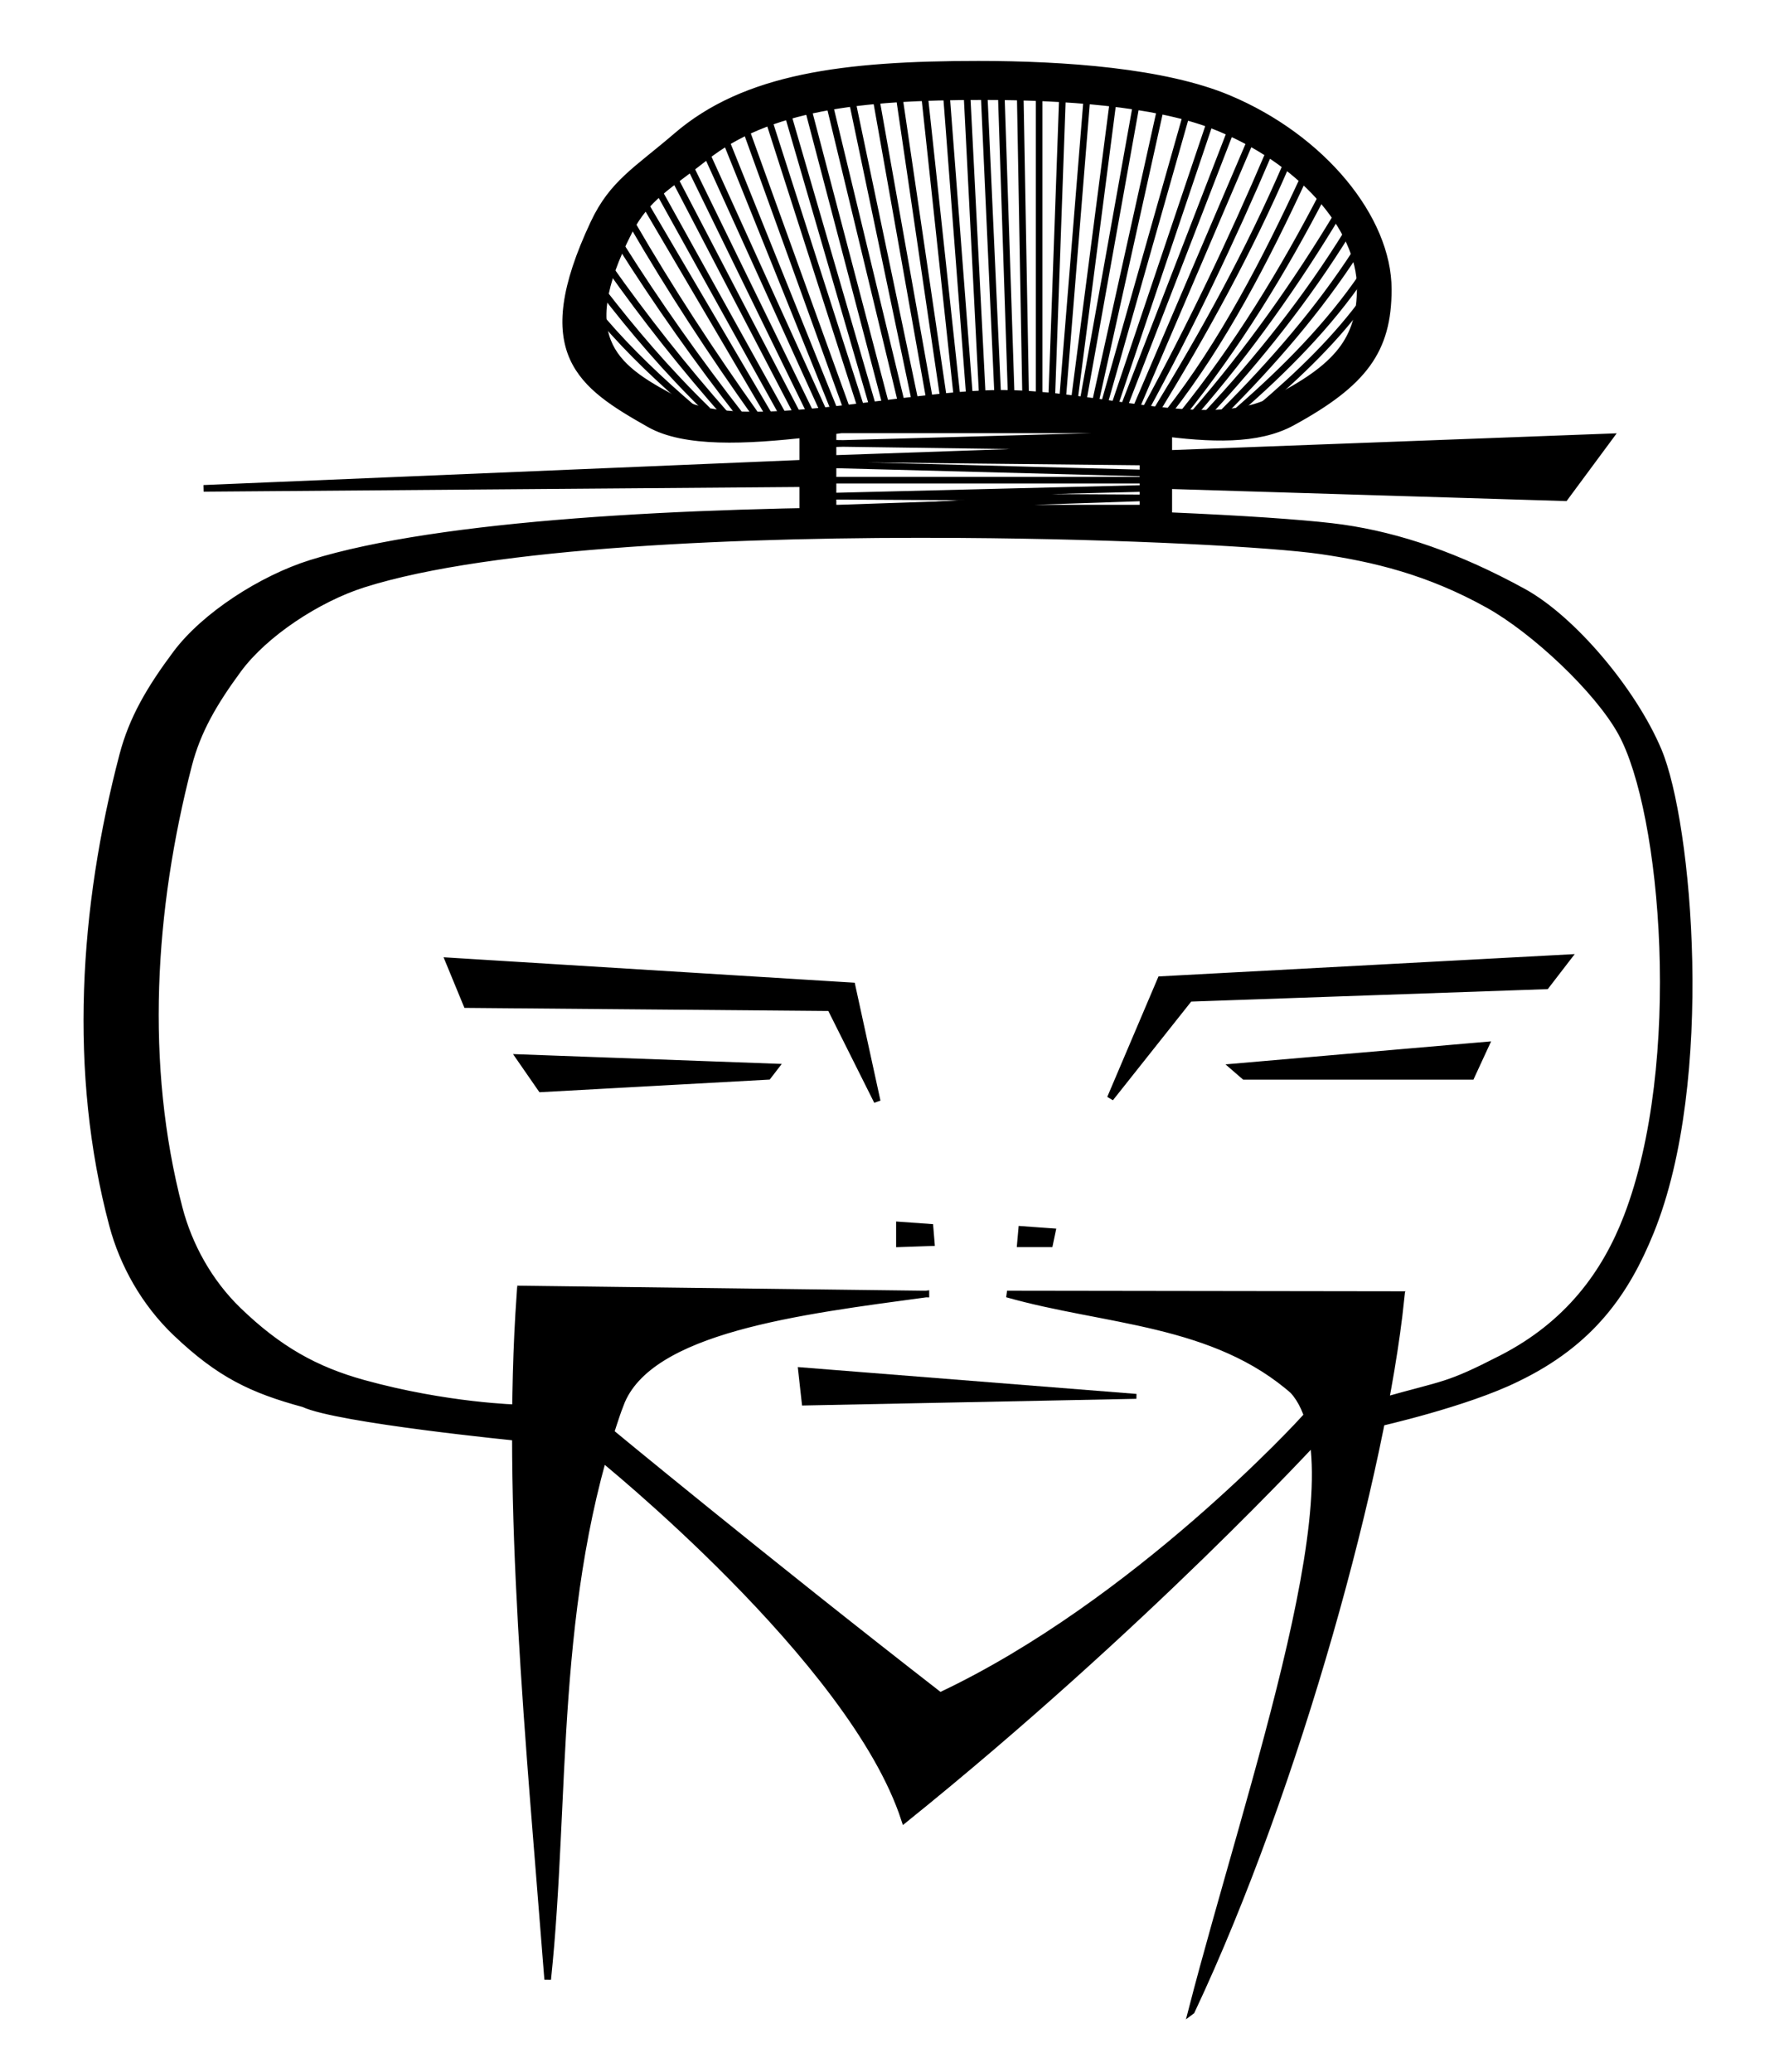 <?xml version="1.0" encoding="UTF-8" standalone="no"?>
<svg
   xmlns:dc="http://purl.org/dc/elements/1.1/"
   xmlns:cc="http://creativecommons.org/ns#"
   xmlns:rdf="http://www.w3.org/1999/02/22-rdf-syntax-ns#"
   xmlns:svg="http://www.w3.org/2000/svg"
   xmlns="http://www.w3.org/2000/svg"
   xmlns:sodipodi="http://sodipodi.sourceforge.net/DTD/sodipodi-0.dtd"
   xmlns:inkscape="http://www.inkscape.org/namespaces/inkscape"
   width="327pt"
   height="382pt"
   viewBox="0 0 327 382"
   version="1.1"
   id="svg5497"
   inkscape:version="0.48.4 r9939"
   sodipodi:docname="Master_transparent_fwb.svg">
  <defs
     id="defs5570" />
  <sodipodi:namedview
     pagecolor="#ffffff"
     bordercolor="#666666"
     borderopacity="1"
     objecttolerance="10"
     gridtolerance="10"
     guidetolerance="10"
     inkscape:pageopacity="0"
     inkscape:pageshadow="2"
     inkscape:window-width="1920"
     inkscape:window-height="1017"
     id="namedview5568"
     showgrid="false"
     inkscape:zoom="1.3979242"
     inkscape:cx="290.43406"
     inkscape:cy="274.64656"
     inkscape:window-x="-8"
     inkscape:window-y="-8"
     inkscape:window-maximized="1"
     inkscape:current-layer="svg5497" />
  <g
     id="g4363"
     transform="matrix(-1.099,0,0,1.096,350.005,-23.399)">
    <path
       inkscape:connector-curvature="0"
       id="path5699"
       d="m 127.888,256.199 56.315,-4.476 -0.619,5.596 z"
       style="fill:#000000;stroke:#000000;stroke-width:0.823px;stroke-linecap:butt;stroke-linejoin:miter;stroke-opacity:1" />
    <path
       d="m 126.91,103.507 52.323,1.299 -52.216,0.278 52.003,1.763 m 0.32,-4.731 -52.644,0 m -0.214,-1.206 52.537,-1.392 0,0 m -52.644,-5.01 52.857,1.484 0.107,-0.093 -53.071,0.742 53.177,1.855 0,0 -52.75,0.557 m -4.061,-7.449 c -0.11,0 -0.187,0.059 -0.187,0.13 l 0,17.216 c 0,0.071 0.077,0.13 0.187,0.13 l 61.015,0 c 0.11,0 0.187,-0.059 0.187,-0.13 l 0,-17.216 c 0,-0.071 -0.077,-0.13 -0.187,-0.13 z m 4.329,2.043 51.611,0 c 0.093,0 0.187,0.044 0.187,0.097 l 0,12.969 c 0,0.053 -0.094,0.097 -0.187,0.097 l -51.611,0 c -0.093,0 -0.187,-0.044 -0.187,-0.097 l 0,-12.969 c 0,-0.054 0.094,-0.097 0.187,-0.097 z m -8.336,265.93 C 100.737,321.485 86.482,268.439 83.514,239.922 l 18.096,15.298 c -11.77,12.955 7.255,66.424 17.018,104.358 z m -34.527,-120.492 65.469,-0.093 c -16.415,4.693 -34.806,4.475 -48.27,16.507 z m 79.084,-0.093 67.454,-0.839 c -5.054,6.621 -11.166,12.772 -16.22,19.393 -4.695,-12.651 -30.196,-15.691 -51.234,-18.554 z m 51.32,18.728 16.764,-18.686 c 2.462,35.171 -1.537,75.013 -4.652,115.227 -3.229,-30.698 -0.545,-63.876 -12.112,-96.541 z m -48.571,-150.54 c -2.483,-0.002 -4.951,0.017 -7.389,0.032 -30.345,0.194 -56.668,1.691 -65.232,2.918 -9.458,1.355 -19.442,4.756 -30.34,10.764 -8.249,4.548 -18.421,16.624 -22.652,26.716 -5.101,12.166 -8.984,55.45 1.306,80.894 4.069,10.061 9.897,18.646 22.464,24.7 8.469,4.197 23.145,7.508 23.145,7.508 l -0.528,-3.703 C 75.908,253.945 75.9,254.599 66.593,249.807 55.438,244.064 49.223,235.493 45.582,226.009 c -9.889,-25.759 -6.354,-68.121 0.97,-81.445 3.963,-7.209 14.586,-17.174 22.242,-21.464 10.114,-5.666 19.36,-7.832 28.138,-9.111 7.949,-1.158 32.405,-2.54 60.568,-2.723 36.209,-0.235 78.592,1.526 100.013,8.333 7.673,2.438 16.579,8.319 21.01,14.363 4.112,5.61 6.841,10.329 8.322,16.081 6.24,24.234 7.889,50.322 1.567,74.539 -1.632,6.253 -4.995,12.407 -9.889,17.151 -6.783,6.574 -12.984,10.031 -21.01,12.256 -14.054,3.896 -25.959,4.153 -25.959,4.153 l -0.13,5.002 c 0,0 30.401,-3.003 36.128,-5.686 8.648,-2.359 14.075,-4.929 21.383,-11.899 5.274,-5.03 8.914,-11.558 10.673,-18.189 6.811,-25.679 5.007,-53.317 -1.717,-79.013 -1.596,-6.099 -4.525,-11.138 -8.956,-17.087 -4.774,-6.409 -14.384,-12.621 -22.652,-15.206 -21.639,-6.766 -63.103,-8.856 -100.349,-8.884 z m -5.128,199.372 C 190.491,283.427 216.71,261.688 216.71,261.688 l 1.414,4.421 c 0,0 -42.635,34.298 -51.365,61.25 C 126.467,294.804 97.462,263.117 97.462,263.117 l 2.31,-3.102 c 0,0 28.12,30.998 61.033,46.538 z m 23.857,-207.264 -0.302,3.411 99.97,0.787 z m -128.663,5.773 68.56,-2.099 0.302,-5.248 -76.412,-2.886 z M 154.365,32.156 c -14.452,0 -31.192,1.212 -41.946,5.739 C 96.669,44.525 85.625,58.089 85.625,70.025 c 0,10.235 4.054,15.763 16.122,22.371 11.614,6.36 31.753,-1.459 49.223,-1.459 17.881,0 46.87,8.378 58.552,1.751 11.59,-6.575 19.607,-11.959 9.367,-33.817 -3.18,-6.787 -7.27,-8.945 -13.882,-14.655 -11.512,-9.939 -28.017,-12.061 -50.641,-12.061 z m -0.746,5.447 c 20.826,0 36.014,1.808 46.611,10.245 6.087,4.847 9.836,6.688 12.763,12.45 9.426,18.556 2.048,23.112 -8.621,28.694 -10.754,5.626 -37.428,-1.491 -53.888,-1.491 -16.081,0 -34.613,6.632 -45.304,1.232 C 94.071,83.122 90.327,78.422 90.327,69.733 c 0,-10.133 10.169,-21.638 24.667,-27.267 9.899,-3.843 25.321,-4.863 38.624,-4.863 z m 8.874,190.153 -0.214,2.598 5.339,0.186 0,-3.154 z m -20.075,2.783 4.912,0 -0.214,-2.412 -5.126,0.371 z m -30.846,-29.736 -42.284,-3.674 2.416,5.248 38.055,0 z m -56.038,-18.368 68.258,3.674 8.457,19.942 -13.289,-16.794 -59.801,-2.099 z m 132.919,18.368 42.888,-1.574 -3.624,5.248 -38.055,-2.099 z m -17.108,5.773 4.228,-19.418 67.654,-4.198 -3.02,7.347 -61.009,0.525 z"
       style="fill:#000000;stroke:#000000;stroke-width:1.113px;stroke-linecap:butt;stroke-linejoin:miter;stroke-opacity:1"
       id="path4185"
       inkscape:connector-curvature="0" />
    <path
       inkscape:connector-curvature="0"
       d="m 202.331,89.974 c 5.33,-4.597 10.423,-9.4 14.95,-14.694 m -17.517,15.088 c 7.08,-6.925 12.586,-13.49 17.668,-20.074 m -20.84,20.992 c 7.206,-8.176 13.785,-16.534 19.783,-25.059 M 194.025,91.548 C 201.414,82.055 208.232,72.396 214.412,62.553 M 191.609,91.286 C 199.132,80.694 206.133,69.952 212.449,59.01 M 189.193,91.679 210.184,55.862 M 186.928,91.548 207.918,53.631 m -23.256,37.523 20.387,-39.229 M 182.699,90.499 202.633,49.564 M 180.434,90.367 199.915,47.334 m -21.293,42.771 18.121,-45.133 m -20.236,45.002 16.913,-46.97 m -19.33,46.839 15.403,-48.151 m -17.517,48.413 14.346,-49.463 m -16.46,48.938 12.987,-49.594 m -15.554,49.069 12.081,-50.25 m -14.346,49.856 10.42,-49.856 m -12.836,49.463 8.91,-50.25 0,0 m -11.326,50.512 7.4,-50.512 m -9.665,50.381 5.436,-50.643 m -7.551,50.906 3.926,-51.431 m -6.04,50.906 2.567,-50.512 m -5.134,50.119 2.265,-50.25 m -4.53,50.512 1.661,-50.512 m -4.077,50.381 0.906,-50.643 m -3.171,51.037 0,-50.775 m -2.114,50.775 -1.812,-50.906 m 0,51.168 -4.077,-50.512 m 2.114,50.775 -6.494,-50.25 m 4.983,50.119 -8.91,-49.856 m 6.947,50.512 -11.024,-49.856 m 9.514,49.987 -13.742,-48.544 m 11.93,48.544 -16.007,-47.626 M 129.996,89.843 112.026,43.266 m 16.007,46.97 -19.481,-45.658 m 17.97,45.92 C 118.914,76.467 111.932,61.89 105.532,46.809 m 19.028,43.69 C 116.57,77.386 109.048,63.763 102.663,48.908 M 122.445,90.63 C 113.42,79.028 106.269,65.256 99.642,50.876 M 120.18,91.023 C 110.966,79.552 103.273,66.98 96.471,53.762 M 118.217,90.892 C 109.062,80.339 101.046,68.994 93.904,57.042 M 115.952,90.892 C 107.361,81.664 99.376,71.647 92.394,60.322 M 113.234,90.63 C 104.943,82.284 97.318,73.475 91.035,63.734 M 110.817,90.367 C 102.972,83.495 95.668,76.152 89.827,67.539 M 107.344,90.105 C 100.554,84.302 94.215,78.201 89.223,71.212 l 0,0"
       style="fill:none;stroke:#000000;stroke-width:1.113px;stroke-linecap:butt;stroke-linejoin:miter;stroke-opacity:1"
       id="path4353" />
  </g>
</svg>
